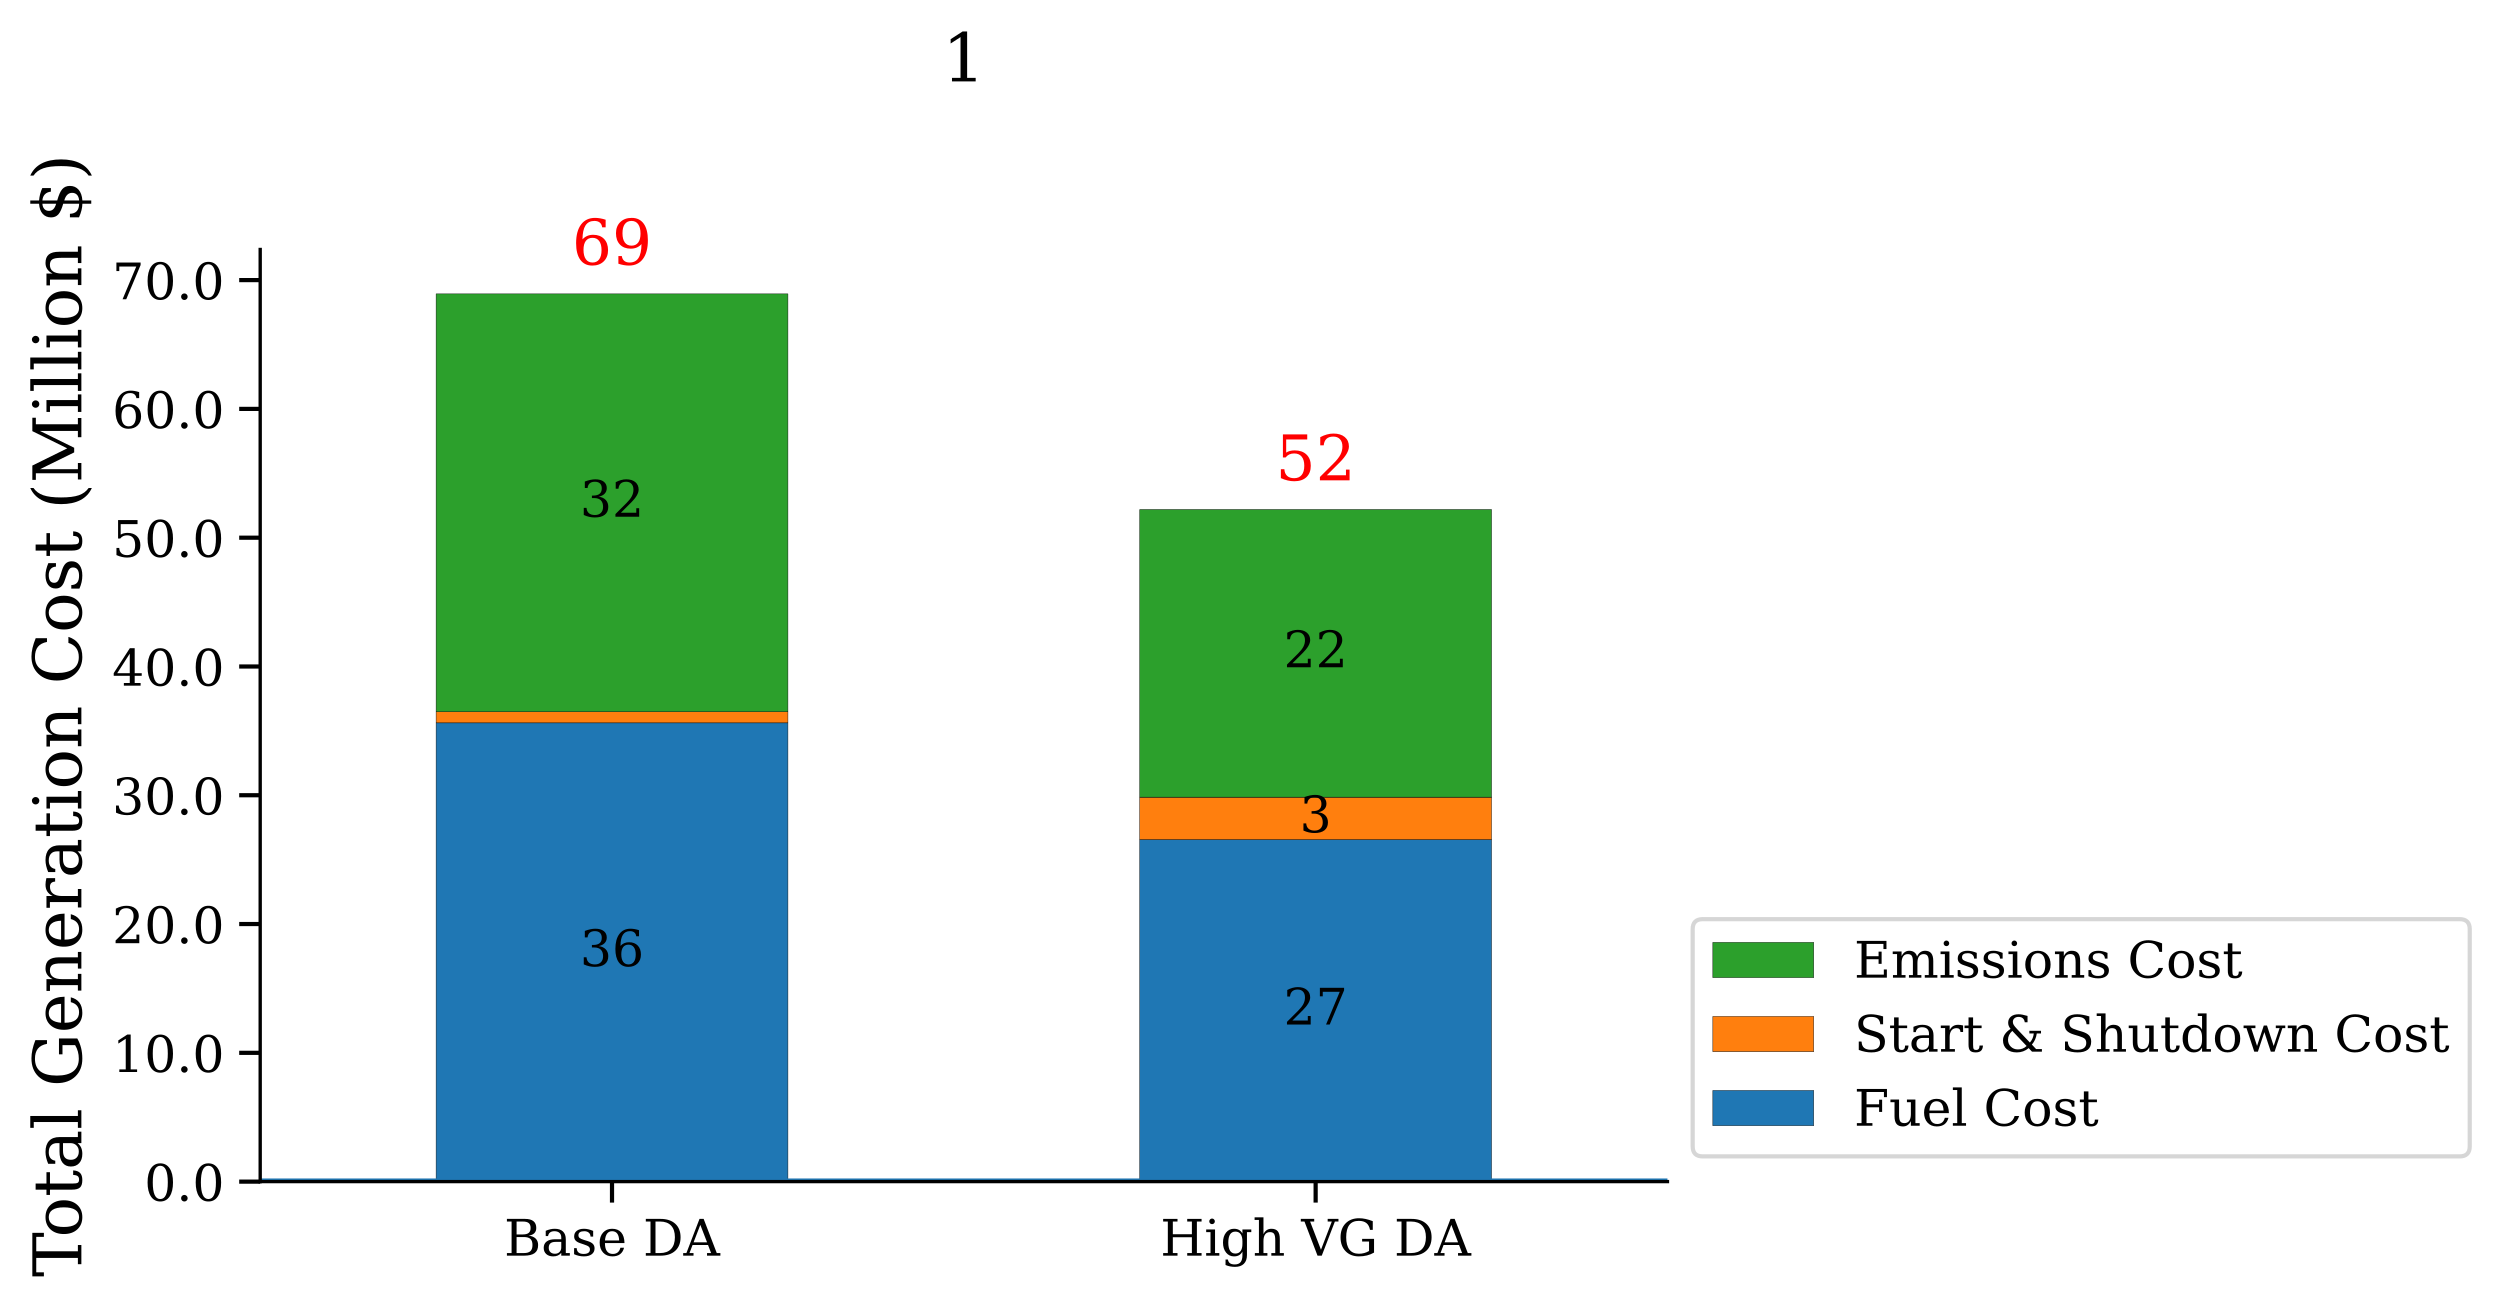 <?xml version="1.0" encoding="utf-8" standalone="no"?>
<!DOCTYPE svg PUBLIC "-//W3C//DTD SVG 1.1//EN"
  "http://www.w3.org/Graphics/SVG/1.1/DTD/svg11.dtd">
<!-- Created with matplotlib (https://matplotlib.org/) -->
<svg height="311.019pt" version="1.1" viewBox="0 0 594.775 311.019" width="594.775pt" xmlns="http://www.w3.org/2000/svg" xmlns:xlink="http://www.w3.org/1999/xlink">
 <defs>
  <style type="text/css">*{stroke-linecap:butt;stroke-linejoin:round;}</style>
 </defs>
 <g id="figure_1">
  <g id="patch_1">
   <path d="M 0 311.019 
L 594.775 311.019 
L 594.775 0 
L 0 0 
z
" style="fill:#ffffff;"/>
  </g>
  <g id="axes_1">
   <g id="patch_2">
    <path d="M 61.904 281.118 
L 396.704 281.118 
L 396.704 59.358 
L 61.904 59.358 
z
" style="fill:#ffffff;"/>
   </g>
   <g id="patch_3">
    <path clip-path="url(#p4abbea0c62)" d="M 103.754 281.118 
L 187.454 281.118 
L 187.454 171.972 
L 103.754 171.972 
z
" style="fill:#1f77b4;stroke:#000000;stroke-linejoin:miter;stroke-width:0.1;"/>
   </g>
   <g id="patch_4">
    <path clip-path="url(#p4abbea0c62)" d="M 271.154 281.118 
L 354.854 281.118 
L 354.854 199.757 
L 271.154 199.757 
z
" style="fill:#1f77b4;stroke:#000000;stroke-linejoin:miter;stroke-width:0.1;"/>
   </g>
   <g id="patch_5">
    <path clip-path="url(#p4abbea0c62)" d="M 103.754 171.972 
L 187.454 171.972 
L 187.454 169.342 
L 103.754 169.342 
z
" style="fill:#ff7f0e;stroke:#000000;stroke-linejoin:miter;stroke-width:0.1;"/>
   </g>
   <g id="patch_6">
    <path clip-path="url(#p4abbea0c62)" d="M 271.154 199.757 
L 354.854 199.757 
L 354.854 189.652 
L 271.154 189.652 
z
" style="fill:#ff7f0e;stroke:#000000;stroke-linejoin:miter;stroke-width:0.1;"/>
   </g>
   <g id="patch_7">
    <path clip-path="url(#p4abbea0c62)" d="M 103.754 169.342 
L 187.454 169.342 
L 187.454 69.918 
L 103.754 69.918 
z
" style="fill:#2ca02c;stroke:#000000;stroke-linejoin:miter;stroke-width:0.1;"/>
   </g>
   <g id="patch_8">
    <path clip-path="url(#p4abbea0c62)" d="M 271.154 189.652 
L 354.854 189.652 
L 354.854 121.229 
L 271.154 121.229 
z
" style="fill:#2ca02c;stroke:#000000;stroke-linejoin:miter;stroke-width:0.1;"/>
   </g>
   <g id="matplotlib.axis_1">
    <g id="xtick_1">
     <g id="line2d_1">
      <defs>
       <path d="M 0 0 
L 0 5 
" id="m00ecc79b3e" style="stroke:#000000;"/>
      </defs>
      <g>
       <use style="stroke:#000000;" x="145.604" xlink:href="#m00ecc79b3e" y="281.118"/>
      </g>
     </g>
     <g id="text_1">
      <!-- Base DA -->
      <g transform="translate(119.937 298.736)scale(0.12 -0.12)">
       <defs>
        <path d="M 24.703 5.172 
L 39.312 5.172 
Q 48.094 5.172 52.141 8.984 
Q 56.203 12.797 56.203 21.094 
Q 56.203 29.344 52.172 33.125 
Q 48.141 36.922 39.312 36.922 
L 24.703 36.922 
z
M 24.703 42.094 
L 37.109 42.094 
Q 45.125 42.094 48.797 45.172 
Q 52.484 48.25 52.484 54.891 
Q 52.484 61.578 48.797 64.625 
Q 45.125 67.672 37.109 67.672 
L 24.703 67.672 
z
M 5.516 0 
L 5.516 5.172 
L 14.797 5.172 
L 14.797 67.672 
L 5.516 67.672 
L 5.516 72.906 
L 41.5 72.906 
Q 52.547 72.906 58.125 68.391 
Q 63.719 63.875 63.719 54.891 
Q 63.719 48.391 59.828 44.531 
Q 55.953 40.672 48.484 39.797 
Q 57.766 38.625 62.578 33.859 
Q 67.391 29.109 67.391 21.094 
Q 67.391 10.25 60.547 5.125 
Q 53.719 0 39.203 0 
z
" id="DejaVuSerif-66"/>
        <path d="M 39.797 16.312 
L 39.797 27.297 
L 28.219 27.297 
Q 21.531 27.297 18.25 24.406 
Q 14.984 21.531 14.984 15.578 
Q 14.984 10.156 18.297 6.984 
Q 21.625 3.812 27.297 3.812 
Q 32.906 3.812 36.344 7.281 
Q 39.797 10.75 39.797 16.312 
z
M 48.781 32.422 
L 48.781 5.172 
L 56.781 5.172 
L 56.781 0 
L 39.797 0 
L 39.797 5.609 
Q 36.812 2 32.906 0.281 
Q 29 -1.422 23.781 -1.422 
Q 15.141 -1.422 10.062 3.172 
Q 4.984 7.766 4.984 15.578 
Q 4.984 23.641 10.797 28.078 
Q 16.609 32.516 27.203 32.516 
L 39.797 32.516 
L 39.797 36.078 
Q 39.797 42 36.203 45.234 
Q 32.625 48.484 26.125 48.484 
Q 20.75 48.484 17.578 46.047 
Q 14.406 43.609 13.625 38.812 
L 8.984 38.812 
L 8.984 49.312 
Q 13.672 51.312 18.094 52.312 
Q 22.516 53.328 26.703 53.328 
Q 37.5 53.328 43.141 47.969 
Q 48.781 42.625 48.781 32.422 
z
" id="DejaVuSerif-97"/>
        <path d="M 5.609 2.875 
L 5.609 14.984 
L 10.797 14.984 
Q 10.984 9.188 14.422 6.297 
Q 17.875 3.422 24.609 3.422 
Q 30.672 3.422 33.844 5.688 
Q 37.016 7.953 37.016 12.312 
Q 37.016 15.719 34.688 17.812 
Q 32.375 19.922 24.906 22.312 
L 18.406 24.516 
Q 11.719 26.656 8.719 29.875 
Q 5.719 33.109 5.719 38.094 
Q 5.719 45.219 10.938 49.266 
Q 16.156 53.328 25.391 53.328 
Q 29.5 53.328 34.031 52.25 
Q 38.578 51.172 43.406 49.125 
L 43.406 37.797 
L 38.234 37.797 
Q 38.031 42.828 34.703 45.656 
Q 31.391 48.484 25.688 48.484 
Q 20.016 48.484 17.109 46.484 
Q 14.203 44.484 14.203 40.484 
Q 14.203 37.203 16.406 35.219 
Q 18.609 33.25 25.203 31.203 
L 32.328 29 
Q 39.703 26.703 42.938 23.266 
Q 46.188 19.828 46.188 14.406 
Q 46.188 7.031 40.547 2.797 
Q 34.906 -1.422 25 -1.422 
Q 19.969 -1.422 15.188 -0.344 
Q 10.406 0.734 5.609 2.875 
z
" id="DejaVuSerif-115"/>
        <path d="M 54.203 25 
L 15.484 25 
L 15.484 24.609 
Q 15.484 14.109 19.438 8.766 
Q 23.391 3.422 31.109 3.422 
Q 37.016 3.422 40.797 6.516 
Q 44.578 9.625 46.094 15.719 
L 53.328 15.719 
Q 51.172 7.172 45.375 2.875 
Q 39.594 -1.422 30.172 -1.422 
Q 18.797 -1.422 11.891 6.078 
Q 4.984 13.578 4.984 25.984 
Q 4.984 38.281 11.766 45.797 
Q 18.562 53.328 29.594 53.328 
Q 41.359 53.328 47.656 46.062 
Q 53.953 38.812 54.203 25 
z
M 43.609 30.172 
Q 43.312 39.266 39.766 43.875 
Q 36.234 48.484 29.594 48.484 
Q 23.391 48.484 19.828 43.844 
Q 16.266 39.203 15.484 30.172 
z
" id="DejaVuSerif-101"/>
        <path id="DejaVuSerif-32"/>
        <path d="M 24.703 5.172 
L 33.797 5.172 
Q 48 5.172 55.594 13.281 
Q 63.188 21.391 63.188 36.531 
Q 63.188 51.656 55.609 59.656 
Q 48.047 67.672 33.797 67.672 
L 24.703 67.672 
z
M 5.516 0 
L 5.516 5.172 
L 14.797 5.172 
L 14.797 67.672 
L 5.516 67.672 
L 5.516 72.906 
L 34.516 72.906 
Q 53.375 72.906 63.891 63.281 
Q 74.422 53.656 74.422 36.531 
Q 74.422 19.344 63.875 9.672 
Q 53.328 0 34.516 0 
z
" id="DejaVuSerif-68"/>
        <path d="M 20.016 26.422 
L 46.781 26.422 
L 33.406 61.078 
z
M -0.594 0 
L -0.594 5.172 
L 5.812 5.172 
L 31.781 72.906 
L 39.984 72.906 
L 66.016 5.172 
L 73.188 5.172 
L 73.188 0 
L 46.688 0 
L 46.688 5.172 
L 54.781 5.172 
L 48.688 21.188 
L 18.016 21.188 
L 11.922 5.172 
L 19.922 5.172 
L 19.922 0 
z
" id="DejaVuSerif-65"/>
       </defs>
       <use xlink:href="#DejaVuSerif-66"/>
       <use x="73.486" xlink:href="#DejaVuSerif-97"/>
       <use x="133.105" xlink:href="#DejaVuSerif-115"/>
       <use x="184.424" xlink:href="#DejaVuSerif-101"/>
       <use x="243.604" xlink:href="#DejaVuSerif-32"/>
       <use x="275.391" xlink:href="#DejaVuSerif-68"/>
       <use x="355.566" xlink:href="#DejaVuSerif-65"/>
      </g>
     </g>
    </g>
    <g id="xtick_2">
     <g id="line2d_2">
      <g>
       <use style="stroke:#000000;" x="313.004" xlink:href="#m00ecc79b3e" y="281.118"/>
      </g>
     </g>
     <g id="text_2">
      <!-- High VG DA -->
      <g transform="translate(276.063 298.736)scale(0.12 -0.12)">
       <defs>
        <path d="M 5.516 0 
L 5.516 5.172 
L 14.797 5.172 
L 14.797 67.672 
L 5.516 67.672 
L 5.516 72.906 
L 33.984 72.906 
L 33.984 67.672 
L 24.703 67.672 
L 24.703 42.484 
L 62.5 42.484 
L 62.5 67.672 
L 53.219 67.672 
L 53.219 72.906 
L 81.688 72.906 
L 81.688 67.672 
L 72.406 67.672 
L 72.406 5.172 
L 81.688 5.172 
L 81.688 0 
L 53.219 0 
L 53.219 5.172 
L 62.5 5.172 
L 62.5 36.531 
L 24.703 36.531 
L 24.703 5.172 
L 33.984 5.172 
L 33.984 0 
z
" id="DejaVuSerif-72"/>
        <path d="M 9.719 68.016 
Q 9.719 70.266 11.344 71.922 
Q 12.984 73.578 15.281 73.578 
Q 17.531 73.578 19.156 71.922 
Q 20.797 70.266 20.797 68.016 
Q 20.797 65.719 19.188 64.109 
Q 17.578 62.5 15.281 62.5 
Q 12.984 62.5 11.344 64.109 
Q 9.719 65.719 9.719 68.016 
z
M 21.188 5.172 
L 29.688 5.172 
L 29.688 0 
L 3.609 0 
L 3.609 5.172 
L 12.203 5.172 
L 12.203 46.688 
L 3.609 46.688 
L 3.609 51.906 
L 21.188 51.906 
z
" id="DejaVuSerif-105"/>
        <path d="M 52.484 46.688 
L 52.484 1.125 
Q 52.484 -10.062 46.328 -16.141 
Q 40.188 -22.219 28.812 -22.219 
Q 23.688 -22.219 19 -21.281 
Q 14.312 -20.359 10.016 -18.5 
L 10.016 -7.625 
L 14.703 -7.625 
Q 15.578 -12.703 18.844 -15.047 
Q 22.125 -17.391 28.219 -17.391 
Q 36.141 -17.391 39.812 -12.922 
Q 43.5 -8.453 43.5 1.125 
L 43.5 8.109 
Q 40.875 3.219 36.797 0.891 
Q 32.719 -1.422 26.703 -1.422 
Q 17.141 -1.422 11.062 6.172 
Q 4.984 13.766 4.984 25.984 
Q 4.984 38.188 11.031 45.75 
Q 17.094 53.328 26.703 53.328 
Q 32.719 53.328 36.797 51 
Q 40.875 48.688 43.5 43.797 
L 43.5 51.906 
L 61.078 51.906 
L 61.078 46.688 
z
M 43.5 28.516 
Q 43.5 37.844 39.906 42.766 
Q 36.328 47.703 29.5 47.703 
Q 22.562 47.703 19.016 42.234 
Q 15.484 36.766 15.484 25.984 
Q 15.484 15.234 19.016 9.719 
Q 22.562 4.203 29.5 4.203 
Q 36.328 4.203 39.906 9.109 
Q 43.5 14.016 43.5 23.391 
z
" id="DejaVuSerif-103"/>
        <path d="M 4.109 0 
L 4.109 5.172 
L 12.203 5.172 
L 12.203 70.797 
L 3.609 70.797 
L 3.609 75.984 
L 21.188 75.984 
L 21.188 42.672 
Q 23.688 47.953 27.656 50.641 
Q 31.641 53.328 36.922 53.328 
Q 45.516 53.328 49.562 48.391 
Q 53.609 43.453 53.609 33.016 
L 53.609 5.172 
L 61.625 5.172 
L 61.625 0 
L 36.812 0 
L 36.812 5.172 
L 44.578 5.172 
L 44.578 30.172 
Q 44.578 39.703 42.25 43.188 
Q 39.938 46.688 33.984 46.688 
Q 27.734 46.688 24.453 42.141 
Q 21.188 37.594 21.188 28.906 
L 21.188 5.172 
L 29 5.172 
L 29 0 
z
" id="DejaVuSerif-104"/>
        <path d="M 17.484 67.672 
L 39.016 11.719 
L 60.5 67.672 
L 52.297 67.672 
L 52.297 72.906 
L 73.688 72.906 
L 73.688 67.672 
L 66.609 67.672 
L 40.578 0 
L 32.172 0 
L 6.297 67.672 
L -0.984 67.672 
L -0.984 72.906 
L 25.594 72.906 
L 25.594 67.672 
z
" id="DejaVuSerif-86"/>
        <path d="M 64.016 51.125 
Q 62.312 60.25 56.891 64.625 
Q 51.469 69 41.797 69 
Q 29.203 69 23 60.891 
Q 16.797 52.781 16.797 36.375 
Q 16.797 20.312 23.188 12.062 
Q 29.594 3.812 42 3.812 
Q 47.516 3.812 52.531 5.172 
Q 57.562 6.547 62.109 9.281 
L 62.109 28.078 
L 48.391 28.078 
L 48.391 33.297 
L 72.016 33.297 
L 72.016 6.109 
Q 65.531 2.344 58.031 0.453 
Q 50.531 -1.422 42 -1.422 
Q 25.484 -1.422 15.547 8.906 
Q 5.609 19.234 5.609 36.375 
Q 5.609 53.656 15.562 63.938 
Q 25.531 74.219 42.391 74.219 
Q 48.641 74.219 55.297 72.781 
Q 61.969 71.344 69.484 68.406 
L 69.484 51.125 
z
" id="DejaVuSerif-71"/>
       </defs>
       <use xlink:href="#DejaVuSerif-72"/>
       <use x="87.207" xlink:href="#DejaVuSerif-105"/>
       <use x="119.189" xlink:href="#DejaVuSerif-103"/>
       <use x="183.203" xlink:href="#DejaVuSerif-104"/>
       <use x="247.607" xlink:href="#DejaVuSerif-32"/>
       <use x="279.395" xlink:href="#DejaVuSerif-86"/>
       <use x="351.611" xlink:href="#DejaVuSerif-71"/>
       <use x="431.494" xlink:href="#DejaVuSerif-32"/>
       <use x="463.281" xlink:href="#DejaVuSerif-68"/>
       <use x="543.457" xlink:href="#DejaVuSerif-65"/>
      </g>
     </g>
    </g>
   </g>
   <g id="matplotlib.axis_2">
    <g id="ytick_1">
     <g id="line2d_3">
      <defs>
       <path d="M 0 0 
L -5 0 
" id="mb1be2f620a" style="stroke:#000000;"/>
      </defs>
      <g>
       <use style="stroke:#000000;" x="61.904" xlink:href="#mb1be2f620a" y="281.118"/>
      </g>
     </g>
     <g id="text_3">
      <!-- 0.0 -->
      <g transform="translate(34.32 285.677)scale(0.12 -0.12)">
       <defs>
        <path d="M 31.781 3.422 
Q 39.266 3.422 42.969 11.625 
Q 46.688 19.828 46.688 36.375 
Q 46.688 52.984 42.969 61.188 
Q 39.266 69.391 31.781 69.391 
Q 24.312 69.391 20.594 61.188 
Q 16.891 52.984 16.891 36.375 
Q 16.891 19.828 20.594 11.625 
Q 24.312 3.422 31.781 3.422 
z
M 31.781 -1.422 
Q 19.922 -1.422 13.25 8.531 
Q 6.594 18.5 6.594 36.375 
Q 6.594 54.297 13.25 64.25 
Q 19.922 74.219 31.781 74.219 
Q 43.703 74.219 50.344 64.25 
Q 56.984 54.297 56.984 36.375 
Q 56.984 18.5 50.344 8.531 
Q 43.703 -1.422 31.781 -1.422 
z
" id="DejaVuSerif-48"/>
        <path d="M 9.422 5.078 
Q 9.422 7.812 11.281 9.719 
Q 13.141 11.625 15.922 11.625 
Q 18.609 11.625 20.5 9.719 
Q 22.406 7.812 22.406 5.078 
Q 22.406 2.391 20.5 0.484 
Q 18.609 -1.422 15.922 -1.422 
Q 13.141 -1.422 11.281 0.453 
Q 9.422 2.344 9.422 5.078 
z
" id="DejaVuSerif-46"/>
       </defs>
       <use xlink:href="#DejaVuSerif-48"/>
       <use x="63.623" xlink:href="#DejaVuSerif-46"/>
       <use x="95.41" xlink:href="#DejaVuSerif-48"/>
      </g>
     </g>
    </g>
    <g id="ytick_2">
     <g id="line2d_4">
      <g>
       <use style="stroke:#000000;" x="61.904" xlink:href="#mb1be2f620a" y="250.478"/>
      </g>
     </g>
     <g id="text_4">
      <!-- 10.0 -->
      <g transform="translate(26.685 255.037)scale(0.12 -0.12)">
       <defs>
        <path d="M 14.203 0 
L 14.203 5.172 
L 26.906 5.172 
L 26.906 65.828 
L 12.203 56.297 
L 12.203 62.703 
L 29.984 74.219 
L 36.719 74.219 
L 36.719 5.172 
L 49.422 5.172 
L 49.422 0 
z
" id="DejaVuSerif-49"/>
       </defs>
       <use xlink:href="#DejaVuSerif-49"/>
       <use x="63.623" xlink:href="#DejaVuSerif-48"/>
       <use x="127.246" xlink:href="#DejaVuSerif-46"/>
       <use x="159.033" xlink:href="#DejaVuSerif-48"/>
      </g>
     </g>
    </g>
    <g id="ytick_3">
     <g id="line2d_5">
      <g>
       <use style="stroke:#000000;" x="61.904" xlink:href="#mb1be2f620a" y="219.839"/>
      </g>
     </g>
     <g id="text_5">
      <!-- 20.0 -->
      <g transform="translate(26.685 224.398)scale(0.12 -0.12)">
       <defs>
        <path d="M 12.797 55.516 
L 7.328 55.516 
L 7.328 68.5 
Q 12.547 71.297 17.844 72.75 
Q 23.141 74.219 28.219 74.219 
Q 39.594 74.219 46.188 68.703 
Q 52.781 63.188 52.781 53.719 
Q 52.781 43.016 37.844 28.125 
Q 36.672 27 36.078 26.422 
L 17.672 8.016 
L 48.094 8.016 
L 48.094 17 
L 53.812 17 
L 53.812 0 
L 6.781 0 
L 6.781 5.328 
L 28.906 27.391 
Q 36.234 34.719 39.359 40.844 
Q 42.484 46.969 42.484 53.719 
Q 42.484 61.078 38.641 65.234 
Q 34.812 69.391 28.078 69.391 
Q 21.094 69.391 17.281 65.922 
Q 13.484 62.453 12.797 55.516 
z
" id="DejaVuSerif-50"/>
       </defs>
       <use xlink:href="#DejaVuSerif-50"/>
       <use x="63.623" xlink:href="#DejaVuSerif-48"/>
       <use x="127.246" xlink:href="#DejaVuSerif-46"/>
       <use x="159.033" xlink:href="#DejaVuSerif-48"/>
      </g>
     </g>
    </g>
    <g id="ytick_4">
     <g id="line2d_6">
      <g>
       <use style="stroke:#000000;" x="61.904" xlink:href="#mb1be2f620a" y="189.2"/>
      </g>
     </g>
     <g id="text_6">
      <!-- 30.0 -->
      <g transform="translate(26.685 193.759)scale(0.12 -0.12)">
       <defs>
        <path d="M 9.719 69.828 
Q 15.438 71.969 20.672 73.094 
Q 25.922 74.219 30.516 74.219 
Q 41.219 74.219 47.219 69.594 
Q 53.219 64.984 53.219 56.781 
Q 53.219 50.203 49.062 45.781 
Q 44.922 41.359 37.312 39.797 
Q 46.297 38.531 51.25 33.281 
Q 56.203 28.031 56.203 19.672 
Q 56.203 9.469 49.344 4.016 
Q 42.484 -1.422 29.594 -1.422 
Q 23.875 -1.422 18.422 -0.188 
Q 12.984 1.031 7.625 3.516 
L 7.625 17.672 
L 13.094 17.672 
Q 13.578 10.641 17.828 7.031 
Q 22.078 3.422 29.781 3.422 
Q 37.25 3.422 41.578 7.734 
Q 45.906 12.062 45.906 19.578 
Q 45.906 28.172 41.453 32.594 
Q 37.016 37.016 28.422 37.016 
L 23.781 37.016 
L 23.781 42 
L 26.219 42 
Q 34.766 42 39.031 45.531 
Q 43.312 49.078 43.312 56.203 
Q 43.312 62.594 39.797 65.984 
Q 36.281 69.391 29.688 69.391 
Q 23.094 69.391 19.453 66.266 
Q 15.828 63.141 15.188 56.984 
L 9.719 56.984 
z
" id="DejaVuSerif-51"/>
       </defs>
       <use xlink:href="#DejaVuSerif-51"/>
       <use x="63.623" xlink:href="#DejaVuSerif-48"/>
       <use x="127.246" xlink:href="#DejaVuSerif-46"/>
       <use x="159.033" xlink:href="#DejaVuSerif-48"/>
      </g>
     </g>
    </g>
    <g id="ytick_5">
     <g id="line2d_7">
      <g>
       <use style="stroke:#000000;" x="61.904" xlink:href="#mb1be2f620a" y="158.561"/>
      </g>
     </g>
     <g id="text_7">
      <!-- 40.0 -->
      <g transform="translate(26.685 163.12)scale(0.12 -0.12)">
       <defs>
        <path d="M 34.906 24.703 
L 34.906 63.484 
L 10.016 24.703 
z
M 56.391 0 
L 23.188 0 
L 23.188 5.172 
L 34.906 5.172 
L 34.906 19.484 
L 3.078 19.484 
L 3.078 24.812 
L 35.016 74.219 
L 44.672 74.219 
L 44.672 24.703 
L 58.594 24.703 
L 58.594 19.484 
L 44.672 19.484 
L 44.672 5.172 
L 56.391 5.172 
z
" id="DejaVuSerif-52"/>
       </defs>
       <use xlink:href="#DejaVuSerif-52"/>
       <use x="63.623" xlink:href="#DejaVuSerif-48"/>
       <use x="127.246" xlink:href="#DejaVuSerif-46"/>
       <use x="159.033" xlink:href="#DejaVuSerif-48"/>
      </g>
     </g>
    </g>
    <g id="ytick_6">
     <g id="line2d_8">
      <g>
       <use style="stroke:#000000;" x="61.904" xlink:href="#mb1be2f620a" y="127.922"/>
      </g>
     </g>
     <g id="text_8">
      <!-- 50.0 -->
      <g transform="translate(26.685 132.481)scale(0.12 -0.12)">
       <defs>
        <path d="M 50.297 72.906 
L 50.297 64.891 
L 16.891 64.891 
L 16.891 44 
Q 19.438 45.75 22.828 46.625 
Q 26.219 47.516 30.422 47.516 
Q 42.234 47.516 49.062 40.969 
Q 55.906 34.422 55.906 23.094 
Q 55.906 11.531 49 5.047 
Q 42.094 -1.422 29.594 -1.422 
Q 24.562 -1.422 19.281 -0.188 
Q 14.016 1.031 8.5 3.516 
L 8.5 17.672 
L 14.016 17.672 
Q 14.453 10.75 18.422 7.078 
Q 22.406 3.422 29.594 3.422 
Q 37.312 3.422 41.453 8.5 
Q 45.609 13.578 45.609 23.094 
Q 45.609 32.562 41.484 37.609 
Q 37.359 42.672 29.594 42.672 
Q 25.203 42.672 21.844 41.109 
Q 18.5 39.547 15.922 36.281 
L 11.719 36.281 
L 11.719 72.906 
z
" id="DejaVuSerif-53"/>
       </defs>
       <use xlink:href="#DejaVuSerif-53"/>
       <use x="63.623" xlink:href="#DejaVuSerif-48"/>
       <use x="127.246" xlink:href="#DejaVuSerif-46"/>
       <use x="159.033" xlink:href="#DejaVuSerif-48"/>
      </g>
     </g>
    </g>
    <g id="ytick_7">
     <g id="line2d_9">
      <g>
       <use style="stroke:#000000;" x="61.904" xlink:href="#mb1be2f620a" y="97.282"/>
      </g>
     </g>
     <g id="text_9">
      <!-- 60.0 -->
      <g transform="translate(26.685 101.841)scale(0.12 -0.12)">
       <defs>
        <path d="M 32.719 3.422 
Q 39.594 3.422 43.297 8.469 
Q 47.016 13.531 47.016 23 
Q 47.016 32.469 43.297 37.516 
Q 39.594 42.578 32.719 42.578 
Q 25.734 42.578 22.062 37.688 
Q 18.406 32.812 18.406 23.578 
Q 18.406 13.875 22.109 8.641 
Q 25.828 3.422 32.719 3.422 
z
M 16.797 40.141 
Q 20.125 43.797 24.312 45.594 
Q 28.516 47.406 33.797 47.406 
Q 44.672 47.406 51 40.859 
Q 57.328 34.328 57.328 23 
Q 57.328 11.922 50.516 5.25 
Q 43.703 -1.422 32.328 -1.422 
Q 19.969 -1.422 13.328 7.781 
Q 6.688 17 6.688 34.078 
Q 6.688 53.219 14.547 63.719 
Q 22.406 74.219 36.719 74.219 
Q 40.578 74.219 44.828 73.484 
Q 49.078 72.75 53.516 71.297 
L 53.516 59.281 
L 48 59.281 
Q 47.406 64.203 44.234 66.797 
Q 41.062 69.391 35.688 69.391 
Q 26.219 69.391 21.578 62.203 
Q 16.938 55.031 16.797 40.141 
z
" id="DejaVuSerif-54"/>
       </defs>
       <use xlink:href="#DejaVuSerif-54"/>
       <use x="63.623" xlink:href="#DejaVuSerif-48"/>
       <use x="127.246" xlink:href="#DejaVuSerif-46"/>
       <use x="159.033" xlink:href="#DejaVuSerif-48"/>
      </g>
     </g>
    </g>
    <g id="ytick_8">
     <g id="line2d_10">
      <g>
       <use style="stroke:#000000;" x="61.904" xlink:href="#mb1be2f620a" y="66.643"/>
      </g>
     </g>
     <g id="text_10">
      <!-- 70.0 -->
      <g transform="translate(26.685 71.202)scale(0.12 -0.12)">
       <defs>
        <path d="M 56.391 67.922 
L 27.875 0 
L 20.609 0 
L 47.797 64.891 
L 14.109 64.891 
L 14.109 55.906 
L 8.406 55.906 
L 8.406 72.906 
L 56.391 72.906 
z
" id="DejaVuSerif-55"/>
       </defs>
       <use xlink:href="#DejaVuSerif-55"/>
       <use x="63.623" xlink:href="#DejaVuSerif-48"/>
       <use x="127.246" xlink:href="#DejaVuSerif-46"/>
       <use x="159.033" xlink:href="#DejaVuSerif-48"/>
      </g>
     </g>
    </g>
    <g id="text_11">
     <!-- Total Generation Cost (Million $) -->
     <g transform="translate(19.358 303.819)rotate(-90)scale(0.16 -0.16)">
      <defs>
       <path d="M 19.094 0 
L 19.094 5.172 
L 28.422 5.172 
L 28.422 67.094 
L 6.984 67.094 
L 6.984 55.719 
L 0.984 55.719 
L 0.984 72.906 
L 65.719 72.906 
L 65.719 55.719 
L 59.719 55.719 
L 59.719 67.094 
L 38.281 67.094 
L 38.281 5.172 
L 47.609 5.172 
L 47.609 0 
z
" id="DejaVuSerif-84"/>
       <path d="M 30.078 3.422 
Q 37.312 3.422 40.984 9.125 
Q 44.672 14.844 44.672 25.984 
Q 44.672 37.109 40.984 42.797 
Q 37.312 48.484 30.078 48.484 
Q 22.859 48.484 19.172 42.797 
Q 15.484 37.109 15.484 25.984 
Q 15.484 14.844 19.188 9.125 
Q 22.906 3.422 30.078 3.422 
z
M 30.078 -1.422 
Q 18.75 -1.422 11.859 6.078 
Q 4.984 13.578 4.984 25.984 
Q 4.984 38.375 11.844 45.844 
Q 18.703 53.328 30.078 53.328 
Q 41.453 53.328 48.312 45.844 
Q 55.172 38.375 55.172 25.984 
Q 55.172 13.578 48.312 6.078 
Q 41.453 -1.422 30.078 -1.422 
z
" id="DejaVuSerif-111"/>
       <path d="M 10.797 46.688 
L 2.875 46.688 
L 2.875 51.906 
L 10.797 51.906 
L 10.797 68.016 
L 19.828 68.016 
L 19.828 51.906 
L 36.719 51.906 
L 36.719 46.688 
L 19.828 46.688 
L 19.828 13.719 
Q 19.828 7.125 21.094 5.266 
Q 22.359 3.422 25.781 3.422 
Q 29.297 3.422 30.906 5.484 
Q 32.516 7.562 32.625 12.203 
L 39.406 12.203 
Q 39.016 5.125 35.547 1.844 
Q 32.078 -1.422 25 -1.422 
Q 17.234 -1.422 14.016 2.016 
Q 10.797 5.469 10.797 13.719 
z
" id="DejaVuSerif-116"/>
       <path d="M 20.516 5.172 
L 29 5.172 
L 29 0 
L 2.875 0 
L 2.875 5.172 
L 11.531 5.172 
L 11.531 70.797 
L 2.875 70.797 
L 2.875 75.984 
L 20.516 75.984 
z
" id="DejaVuSerif-108"/>
       <path d="M 4.109 0 
L 4.109 5.172 
L 12.203 5.172 
L 12.203 46.688 
L 3.609 46.688 
L 3.609 51.906 
L 21.188 51.906 
L 21.188 42.672 
Q 23.688 47.953 27.656 50.641 
Q 31.641 53.328 36.922 53.328 
Q 45.516 53.328 49.562 48.391 
Q 53.609 43.453 53.609 33.016 
L 53.609 5.172 
L 61.625 5.172 
L 61.625 0 
L 36.812 0 
L 36.812 5.172 
L 44.578 5.172 
L 44.578 30.172 
Q 44.578 39.703 42.234 43.234 
Q 39.891 46.781 33.984 46.781 
Q 27.734 46.781 24.453 42.203 
Q 21.188 37.641 21.188 28.906 
L 21.188 5.172 
L 29 5.172 
L 29 0 
z
" id="DejaVuSerif-110"/>
       <path d="M 47.797 52 
L 47.797 39.016 
L 42.625 39.016 
Q 42.391 42.875 40.484 44.781 
Q 38.578 46.688 34.906 46.688 
Q 28.266 46.688 24.719 42.094 
Q 21.188 37.5 21.188 28.906 
L 21.188 5.172 
L 31.594 5.172 
L 31.594 0 
L 4.109 0 
L 4.109 5.172 
L 12.203 5.172 
L 12.203 46.781 
L 3.609 46.781 
L 3.609 51.906 
L 21.188 51.906 
L 21.188 42.672 
Q 23.828 48.094 27.969 50.703 
Q 32.125 53.328 38.094 53.328 
Q 40.281 53.328 42.703 52.984 
Q 45.125 52.641 47.797 52 
z
" id="DejaVuSerif-114"/>
       <path d="M 70.516 19.281 
Q 67.281 9.078 59.688 3.828 
Q 52.094 -1.422 40.484 -1.422 
Q 33.344 -1.422 27.234 1.016 
Q 21.141 3.469 16.406 8.203 
Q 10.938 13.672 8.266 20.625 
Q 5.609 27.594 5.609 36.375 
Q 5.609 53.375 15.422 63.797 
Q 25.25 74.219 41.312 74.219 
Q 47.266 74.219 54 72.656 
Q 60.75 71.094 68.5 67.922 
L 68.5 51.125 
L 62.984 51.125 
Q 61.188 60.297 55.734 64.641 
Q 50.297 69 40.484 69 
Q 28.812 69 22.797 60.719 
Q 16.797 52.438 16.797 36.375 
Q 16.797 20.359 22.797 12.078 
Q 28.812 3.812 40.484 3.812 
Q 48.641 3.812 53.906 7.688 
Q 59.188 11.578 61.531 19.281 
z
" id="DejaVuSerif-67"/>
       <path d="M 31.891 -15.578 
Q 20.016 -10.25 13.953 1.297 
Q 7.906 12.844 7.906 30.172 
Q 7.906 47.562 13.953 59.109 
Q 20.016 70.656 31.891 75.984 
L 31.891 71.188 
Q 24.359 66.016 21.094 56.609 
Q 17.828 47.219 17.828 30.172 
Q 17.828 13.188 21.094 3.781 
Q 24.359 -5.609 31.891 -10.797 
z
" id="DejaVuSerif-40"/>
       <path d="M 5.516 0 
L 5.516 5.172 
L 14.797 5.172 
L 14.797 67.672 
L 4.984 67.672 
L 4.984 72.906 
L 26.219 72.906 
L 51.812 21 
L 77.391 72.906 
L 97.312 72.906 
L 97.312 67.672 
L 87.594 67.672 
L 87.594 5.172 
L 96.922 5.172 
L 96.922 0 
L 68.406 0 
L 68.406 5.172 
L 77.688 5.172 
L 77.688 61.531 
L 52.688 10.688 
L 45.797 10.688 
L 20.797 61.531 
L 20.797 5.172 
L 30.078 5.172 
L 30.078 0 
z
" id="DejaVuSerif-77"/>
       <path d="M 33.688 3.328 
Q 39.203 3.812 42.109 6.5 
Q 45.016 9.188 45.016 13.812 
Q 45.016 18.016 42.141 20.938 
Q 39.266 23.875 33.688 25.391 
z
M 28.812 57.953 
Q 23.781 57.625 21 55.047 
Q 18.219 52.484 18.219 48.188 
Q 18.219 44.281 20.781 41.688 
Q 23.344 39.109 28.812 37.5 
z
M 8.594 3.516 
L 8.594 17 
L 13.875 17 
Q 14.062 10.297 17.766 6.875 
Q 21.484 3.469 28.812 3.328 
L 28.812 27 
Q 17.578 30.125 13.031 34.203 
Q 8.5 38.281 8.5 45.016 
Q 8.5 52.828 13.859 57.562 
Q 19.234 62.312 28.812 62.891 
L 28.812 75.984 
L 33.688 75.984 
L 33.688 62.891 
Q 38.625 62.5 43.188 61.297 
Q 47.75 60.109 52.094 58.109 
L 52.094 45.312 
L 46.781 45.312 
Q 46.188 50.984 42.812 54.25 
Q 39.453 57.516 33.688 57.953 
L 33.688 35.891 
Q 45.703 32.625 50.516 28.391 
Q 55.328 24.172 55.328 17.094 
Q 55.328 8.984 49.656 4.094 
Q 44 -0.781 33.688 -1.516 
L 33.688 -14.703 
L 28.812 -14.703 
L 28.812 -1.516 
Q 24.125 -1.422 19.094 -0.172 
Q 14.062 1.078 8.594 3.516 
z
" id="DejaVuSerif-36"/>
       <path d="M 7.078 -15.578 
L 7.078 -10.797 
Q 14.594 -5.609 17.891 3.781 
Q 21.188 13.188 21.188 30.172 
Q 21.188 47.219 17.891 56.609 
Q 14.594 66.016 7.078 71.188 
L 7.078 75.984 
Q 19 70.656 25.047 59.109 
Q 31.109 47.562 31.109 30.172 
Q 31.109 12.844 25.047 1.297 
Q 19 -10.25 7.078 -15.578 
z
" id="DejaVuSerif-41"/>
      </defs>
      <use xlink:href="#DejaVuSerif-84"/>
      <use x="58.949" xlink:href="#DejaVuSerif-111"/>
      <use x="119.154" xlink:href="#DejaVuSerif-116"/>
      <use x="159.34" xlink:href="#DejaVuSerif-97"/>
      <use x="218.959" xlink:href="#DejaVuSerif-108"/>
      <use x="250.941" xlink:href="#DejaVuSerif-32"/>
      <use x="282.729" xlink:href="#DejaVuSerif-71"/>
      <use x="362.611" xlink:href="#DejaVuSerif-101"/>
      <use x="421.791" xlink:href="#DejaVuSerif-110"/>
      <use x="486.195" xlink:href="#DejaVuSerif-101"/>
      <use x="545.375" xlink:href="#DejaVuSerif-114"/>
      <use x="593.178" xlink:href="#DejaVuSerif-97"/>
      <use x="652.797" xlink:href="#DejaVuSerif-116"/>
      <use x="692.982" xlink:href="#DejaVuSerif-105"/>
      <use x="724.965" xlink:href="#DejaVuSerif-111"/>
      <use x="785.17" xlink:href="#DejaVuSerif-110"/>
      <use x="849.574" xlink:href="#DejaVuSerif-32"/>
      <use x="881.361" xlink:href="#DejaVuSerif-67"/>
      <use x="957.875" xlink:href="#DejaVuSerif-111"/>
      <use x="1018.08" xlink:href="#DejaVuSerif-115"/>
      <use x="1069.398" xlink:href="#DejaVuSerif-116"/>
      <use x="1109.584" xlink:href="#DejaVuSerif-32"/>
      <use x="1141.371" xlink:href="#DejaVuSerif-40"/>
      <use x="1180.385" xlink:href="#DejaVuSerif-77"/>
      <use x="1282.777" xlink:href="#DejaVuSerif-105"/>
      <use x="1314.76" xlink:href="#DejaVuSerif-108"/>
      <use x="1346.742" xlink:href="#DejaVuSerif-108"/>
      <use x="1378.725" xlink:href="#DejaVuSerif-105"/>
      <use x="1410.707" xlink:href="#DejaVuSerif-111"/>
      <use x="1470.912" xlink:href="#DejaVuSerif-110"/>
      <use x="1535.316" xlink:href="#DejaVuSerif-32"/>
      <use x="1567.104" xlink:href="#DejaVuSerif-36"/>
      <use x="1630.727" xlink:href="#DejaVuSerif-41"/>
     </g>
    </g>
   </g>
   <g id="line2d_11">
    <path clip-path="url(#p4abbea0c62)" d="M 61.904 281.118 
L 396.704 281.118 
" style="fill:none;stroke:#1f77b4;stroke-linecap:square;stroke-width:1.5;"/>
   </g>
   <g id="patch_9">
    <path d="M 61.904 281.118 
L 61.904 59.358 
" style="fill:none;stroke:#000000;stroke-linecap:square;stroke-linejoin:miter;stroke-width:0.8;"/>
   </g>
   <g id="patch_10">
    <path d="M 61.904 281.118 
L 396.704 281.118 
" style="fill:none;stroke:#000000;stroke-linecap:square;stroke-linejoin:miter;stroke-width:0.8;"/>
   </g>
   <g id="text_12">
    <!-- 36 -->
    <g transform="translate(137.969 229.856)scale(0.12 -0.12)">
     <use xlink:href="#DejaVuSerif-51"/>
     <use x="63.623" xlink:href="#DejaVuSerif-54"/>
    </g>
   </g>
   <g id="text_13">
    <!-- 27 -->
    <g transform="translate(305.369 243.749)scale(0.12 -0.12)">
     <use xlink:href="#DejaVuSerif-50"/>
     <use x="63.623" xlink:href="#DejaVuSerif-55"/>
    </g>
   </g>
   <g id="text_14">
    <!-- 3 -->
    <g transform="translate(309.186 198.016)scale(0.12 -0.12)">
     <use xlink:href="#DejaVuSerif-51"/>
    </g>
   </g>
   <g id="text_15">
    <!-- 32 -->
    <g transform="translate(137.969 122.941)scale(0.12 -0.12)">
     <use xlink:href="#DejaVuSerif-51"/>
     <use x="63.623" xlink:href="#DejaVuSerif-50"/>
    </g>
   </g>
   <g id="text_16">
    <!-- 22 -->
    <g transform="translate(305.369 158.752)scale(0.12 -0.12)">
     <use xlink:href="#DejaVuSerif-50"/>
     <use x="63.623" xlink:href="#DejaVuSerif-50"/>
    </g>
   </g>
   <g id="text_17">
    <!-- 69 -->
    <g style="fill:#ff0000;" transform="translate(136.06 62.969)scale(0.15 -0.15)">
     <defs>
      <path d="M 46.781 32.672 
Q 43.5 29 39.25 27.188 
Q 35.016 25.391 29.688 25.391 
Q 18.844 25.391 12.562 31.938 
Q 6.297 38.484 6.297 49.812 
Q 6.297 60.891 13.109 67.547 
Q 19.922 74.219 31.297 74.219 
Q 43.656 74.219 50.266 65.016 
Q 56.891 55.812 56.891 38.719 
Q 56.891 19.578 49.016 9.078 
Q 41.156 -1.422 26.906 -1.422 
Q 23.047 -1.422 18.797 -0.688 
Q 14.547 0.047 10.109 1.516 
L 10.109 13.625 
L 15.578 13.625 
Q 16.219 8.688 19.391 6.047 
Q 22.562 3.422 27.875 3.422 
Q 37.359 3.422 41.984 10.562 
Q 46.625 17.719 46.781 32.672 
z
M 30.906 69.391 
Q 23.969 69.391 20.281 64.328 
Q 16.609 59.281 16.609 49.812 
Q 16.609 40.328 20.281 35.25 
Q 23.969 30.172 30.906 30.172 
Q 37.844 30.172 41.531 35.078 
Q 45.219 39.984 45.219 49.219 
Q 45.219 58.938 41.5 64.156 
Q 37.797 69.391 30.906 69.391 
z
" id="DejaVuSerif-57"/>
     </defs>
     <use xlink:href="#DejaVuSerif-54"/>
     <use x="63.623" xlink:href="#DejaVuSerif-57"/>
    </g>
   </g>
   <g id="text_18">
    <!-- 52 -->
    <g style="fill:#ff0000;" transform="translate(303.46 114.28)scale(0.15 -0.15)">
     <use xlink:href="#DejaVuSerif-53"/>
     <use x="63.623" xlink:href="#DejaVuSerif-50"/>
    </g>
   </g>
   <g id="text_19">
    <!-- 1 -->
    <g transform="translate(224.214 19.358)scale(0.16 -0.16)">
     <use xlink:href="#DejaVuSerif-49"/>
    </g>
   </g>
   <g id="legend_1">
    <g id="patch_11">
     <path d="M 405.104 275.118 
L 585.175 275.118 
Q 587.575 275.118 587.575 272.717 
L 587.575 221.076 
Q 587.575 218.676 585.175 218.676 
L 405.104 218.676 
Q 402.704 218.676 402.704 221.076 
L 402.704 272.717 
Q 402.704 275.118 405.104 275.118 
z
" style="fill:#ffffff;opacity:0.8;stroke:#cccccc;stroke-linejoin:miter;"/>
    </g>
    <g id="patch_12">
     <path d="M 407.504 232.594 
L 431.504 232.594 
L 431.504 224.194 
L 407.504 224.194 
z
" style="fill:#2ca02c;stroke:#000000;stroke-linejoin:miter;stroke-width:0.1;"/>
    </g>
    <g id="text_20">
     <!-- Emissions Cost -->
     <g transform="translate(441.104 232.594)scale(0.12 -0.12)">
      <defs>
       <path d="M 5.516 0 
L 5.516 5.172 
L 14.797 5.172 
L 14.797 67.672 
L 5.516 67.672 
L 5.516 72.906 
L 64.203 72.906 
L 64.203 56.688 
L 58.203 56.688 
L 58.203 66.891 
L 24.703 66.891 
L 24.703 42.484 
L 48.578 42.484 
L 48.578 51.609 
L 54.594 51.609 
L 54.594 27.391 
L 48.578 27.391 
L 48.578 36.531 
L 24.703 36.531 
L 24.703 6 
L 58.984 6 
L 58.984 16.219 
L 64.984 16.219 
L 64.984 0 
z
" id="DejaVuSerif-69"/>
       <path d="M 51.812 41.797 
Q 54.391 47.516 58.422 50.422 
Q 62.453 53.328 67.828 53.328 
Q 75.984 53.328 79.984 48.266 
Q 83.984 43.219 83.984 33.016 
L 83.984 5.172 
L 92.094 5.172 
L 92.094 0 
L 67.188 0 
L 67.188 5.172 
L 75 5.172 
L 75 31.984 
Q 75 39.938 72.656 43.312 
Q 70.312 46.688 64.891 46.688 
Q 58.891 46.688 55.734 42.141 
Q 52.594 37.594 52.594 28.906 
L 52.594 5.172 
L 60.406 5.172 
L 60.406 0 
L 35.797 0 
L 35.797 5.172 
L 43.609 5.172 
L 43.609 32.328 
Q 43.609 40.094 41.266 43.391 
Q 38.922 46.688 33.5 46.688 
Q 27.484 46.688 24.328 42.141 
Q 21.188 37.594 21.188 28.906 
L 21.188 5.172 
L 29 5.172 
L 29 0 
L 4.109 0 
L 4.109 5.172 
L 12.203 5.172 
L 12.203 46.781 
L 3.609 46.781 
L 3.609 51.906 
L 21.188 51.906 
L 21.188 42.672 
Q 23.688 47.859 27.531 50.594 
Q 31.391 53.328 36.281 53.328 
Q 42.328 53.328 46.375 50.312 
Q 50.438 47.312 51.812 41.797 
z
" id="DejaVuSerif-109"/>
      </defs>
      <use xlink:href="#DejaVuSerif-69"/>
      <use x="72.998" xlink:href="#DejaVuSerif-109"/>
      <use x="167.822" xlink:href="#DejaVuSerif-105"/>
      <use x="199.805" xlink:href="#DejaVuSerif-115"/>
      <use x="251.123" xlink:href="#DejaVuSerif-115"/>
      <use x="302.441" xlink:href="#DejaVuSerif-105"/>
      <use x="334.424" xlink:href="#DejaVuSerif-111"/>
      <use x="394.629" xlink:href="#DejaVuSerif-110"/>
      <use x="459.033" xlink:href="#DejaVuSerif-115"/>
      <use x="510.352" xlink:href="#DejaVuSerif-32"/>
      <use x="542.139" xlink:href="#DejaVuSerif-67"/>
      <use x="618.652" xlink:href="#DejaVuSerif-111"/>
      <use x="678.857" xlink:href="#DejaVuSerif-115"/>
      <use x="730.176" xlink:href="#DejaVuSerif-116"/>
     </g>
    </g>
    <g id="patch_13">
     <path d="M 407.504 250.208 
L 431.504 250.208 
L 431.504 241.808 
L 407.504 241.808 
z
" style="fill:#ff7f0e;stroke:#000000;stroke-linejoin:miter;stroke-width:0.1;"/>
    </g>
    <g id="text_21">
     <!-- Start &amp; Shutdown Cost -->
     <g transform="translate(441.104 250.208)scale(0.12 -0.12)">
      <defs>
       <path d="M 9.281 3.516 
L 9.281 20.125 
L 14.891 20.062 
Q 15.141 11.766 19.703 7.781 
Q 24.266 3.812 33.594 3.812 
Q 42.281 3.812 46.844 7.25 
Q 51.422 10.688 51.422 17.281 
Q 51.422 22.562 48.656 25.391 
Q 45.906 28.219 37.016 30.906 
L 27.391 33.797 
Q 16.938 36.969 12.672 41.703 
Q 8.406 46.438 8.406 54.688 
Q 8.406 63.969 14.984 69.094 
Q 21.578 74.219 33.5 74.219 
Q 38.578 74.219 44.625 73.109 
Q 50.688 72.016 57.516 69.922 
L 57.516 54.391 
L 52 54.391 
Q 51.172 62.109 46.844 65.547 
Q 42.531 69 33.688 69 
Q 25.984 69 21.953 65.844 
Q 17.922 62.703 17.922 56.688 
Q 17.922 51.469 20.938 48.484 
Q 23.969 45.516 33.797 42.578 
L 42.828 39.891 
Q 52.734 36.922 56.953 32.297 
Q 61.188 27.688 61.188 19.922 
Q 61.188 9.328 54.391 3.953 
Q 47.609 -1.422 34.188 -1.422 
Q 28.172 -1.422 21.938 -0.188 
Q 15.719 1.031 9.281 3.516 
z
" id="DejaVuSerif-83"/>
       <path d="M 54 11.281 
L 25.594 41.219 
Q 21.344 37.406 19.219 32.984 
Q 17.094 28.562 17.094 23.578 
Q 17.094 15.484 22.703 9.984 
Q 28.328 4.5 36.719 4.5 
Q 41.703 4.5 46.109 6.219 
Q 50.531 7.953 54 11.281 
z
M 84.281 0 
L 64.703 0 
L 58.016 7.078 
Q 52.875 2.781 47.062 0.672 
Q 41.266 -1.422 34.516 -1.422 
Q 21.922 -1.422 14.547 5.016 
Q 7.172 11.469 7.172 22.516 
Q 7.172 29 10.906 34.641 
Q 14.656 40.281 22.219 45.219 
Q 19.734 48.188 18.562 51.141 
Q 17.391 54.109 17.391 57.328 
Q 17.391 65.094 22.969 69.656 
Q 28.562 74.219 38.188 74.219 
Q 41.453 74.219 45.828 73.391 
Q 50.203 72.562 55.812 70.906 
L 55.812 58.297 
L 50.297 58.297 
Q 49.609 63.531 46.484 66.266 
Q 43.359 69 37.984 69 
Q 32.953 69 29.828 66.234 
Q 26.703 63.484 26.703 59.078 
Q 26.703 56.109 28.359 53.156 
Q 30.031 50.203 35.297 44.672 
L 60.5 18.109 
Q 63.875 22.016 65.797 26.531 
Q 67.719 31.062 68.219 36.188 
L 59.422 36.188 
L 59.422 41.406 
L 82.516 41.406 
L 82.516 36.188 
L 74.125 36.188 
Q 73.297 29.828 70.875 24.312 
Q 68.453 18.797 64.406 14.109 
L 72.797 5.172 
L 84.281 5.172 
z
" id="DejaVuSerif-38"/>
       <path d="M 35.406 51.906 
L 52.203 51.906 
L 52.203 5.172 
L 60.688 5.172 
L 60.688 0 
L 43.219 0 
L 43.219 9.188 
Q 40.719 4 36.766 1.281 
Q 32.812 -1.422 27.594 -1.422 
Q 18.953 -1.422 14.875 3.484 
Q 10.797 8.406 10.797 18.891 
L 10.797 46.688 
L 2.688 46.688 
L 2.688 51.906 
L 19.828 51.906 
L 19.828 21.688 
Q 19.828 12.203 22.141 8.688 
Q 24.469 5.172 30.422 5.172 
Q 36.672 5.172 39.938 9.766 
Q 43.219 14.359 43.219 23.094 
L 43.219 46.688 
L 35.406 46.688 
z
" id="DejaVuSerif-117"/>
       <path d="M 52.484 5.172 
L 61.078 5.172 
L 61.078 0 
L 43.5 0 
L 43.5 8.109 
Q 40.875 3.219 36.797 0.891 
Q 32.719 -1.422 26.703 -1.422 
Q 17.141 -1.422 11.062 6.172 
Q 4.984 13.766 4.984 25.984 
Q 4.984 38.188 11.031 45.75 
Q 17.094 53.328 26.703 53.328 
Q 32.719 53.328 36.797 51 
Q 40.875 48.688 43.5 43.797 
L 43.5 70.797 
L 35.016 70.797 
L 35.016 75.984 
L 52.484 75.984 
z
M 43.5 23.391 
L 43.5 28.516 
Q 43.5 37.844 39.906 42.766 
Q 36.328 47.703 29.5 47.703 
Q 22.562 47.703 19.016 42.234 
Q 15.484 36.766 15.484 25.984 
Q 15.484 15.234 19.016 9.719 
Q 22.562 4.203 29.5 4.203 
Q 36.328 4.203 39.906 9.109 
Q 43.5 14.016 43.5 23.391 
z
" id="DejaVuSerif-100"/>
       <path d="M 48 51.906 
L 61.281 11.375 
L 73 46.688 
L 65.484 46.688 
L 65.484 51.906 
L 84.281 51.906 
L 84.281 46.688 
L 78.516 46.688 
L 63.094 0 
L 55.609 0 
L 42.828 38.812 
L 29.984 0 
L 22.797 0 
L 7.422 46.688 
L 1.609 46.688 
L 1.609 51.906 
L 25.094 51.906 
L 25.094 46.688 
L 16.703 46.688 
L 28.328 11.375 
L 41.703 51.906 
z
" id="DejaVuSerif-119"/>
      </defs>
      <use xlink:href="#DejaVuSerif-83"/>
      <use x="68.506" xlink:href="#DejaVuSerif-116"/>
      <use x="108.691" xlink:href="#DejaVuSerif-97"/>
      <use x="168.311" xlink:href="#DejaVuSerif-114"/>
      <use x="216.113" xlink:href="#DejaVuSerif-116"/>
      <use x="256.299" xlink:href="#DejaVuSerif-32"/>
      <use x="288.086" xlink:href="#DejaVuSerif-38"/>
      <use x="377.1" xlink:href="#DejaVuSerif-32"/>
      <use x="408.887" xlink:href="#DejaVuSerif-83"/>
      <use x="477.393" xlink:href="#DejaVuSerif-104"/>
      <use x="541.797" xlink:href="#DejaVuSerif-117"/>
      <use x="606.201" xlink:href="#DejaVuSerif-116"/>
      <use x="646.387" xlink:href="#DejaVuSerif-100"/>
      <use x="710.4" xlink:href="#DejaVuSerif-111"/>
      <use x="770.605" xlink:href="#DejaVuSerif-119"/>
      <use x="856.201" xlink:href="#DejaVuSerif-110"/>
      <use x="920.605" xlink:href="#DejaVuSerif-32"/>
      <use x="952.393" xlink:href="#DejaVuSerif-67"/>
      <use x="1028.906" xlink:href="#DejaVuSerif-111"/>
      <use x="1089.111" xlink:href="#DejaVuSerif-115"/>
      <use x="1140.43" xlink:href="#DejaVuSerif-116"/>
     </g>
    </g>
    <g id="patch_14">
     <path d="M 407.504 267.822 
L 431.504 267.822 
L 431.504 259.422 
L 407.504 259.422 
z
" style="fill:#1f77b4;stroke:#000000;stroke-linejoin:miter;stroke-width:0.1;"/>
    </g>
    <g id="text_22">
     <!-- Fuel Cost -->
     <g transform="translate(441.104 267.822)scale(0.12 -0.12)">
      <defs>
       <path d="M 5.516 0 
L 5.516 5.172 
L 14.797 5.172 
L 14.797 67.672 
L 5.516 67.672 
L 5.516 72.906 
L 65.188 72.906 
L 65.188 56.688 
L 59.188 56.688 
L 59.188 66.891 
L 24.703 66.891 
L 24.703 42.484 
L 49.609 42.484 
L 49.609 51.609 
L 55.609 51.609 
L 55.609 27.391 
L 49.609 27.391 
L 49.609 36.531 
L 24.703 36.531 
L 24.703 5.172 
L 36.375 5.172 
L 36.375 0 
z
" id="DejaVuSerif-70"/>
      </defs>
      <use xlink:href="#DejaVuSerif-70"/>
      <use x="69.385" xlink:href="#DejaVuSerif-117"/>
      <use x="133.789" xlink:href="#DejaVuSerif-101"/>
      <use x="192.969" xlink:href="#DejaVuSerif-108"/>
      <use x="224.951" xlink:href="#DejaVuSerif-32"/>
      <use x="256.738" xlink:href="#DejaVuSerif-67"/>
      <use x="333.252" xlink:href="#DejaVuSerif-111"/>
      <use x="393.457" xlink:href="#DejaVuSerif-115"/>
      <use x="444.775" xlink:href="#DejaVuSerif-116"/>
     </g>
    </g>
   </g>
  </g>
 </g>
 <defs>
  <clipPath id="p4abbea0c62">
   <rect height="221.76" width="334.8" x="61.904" y="59.358"/>
  </clipPath>
 </defs>
</svg>
